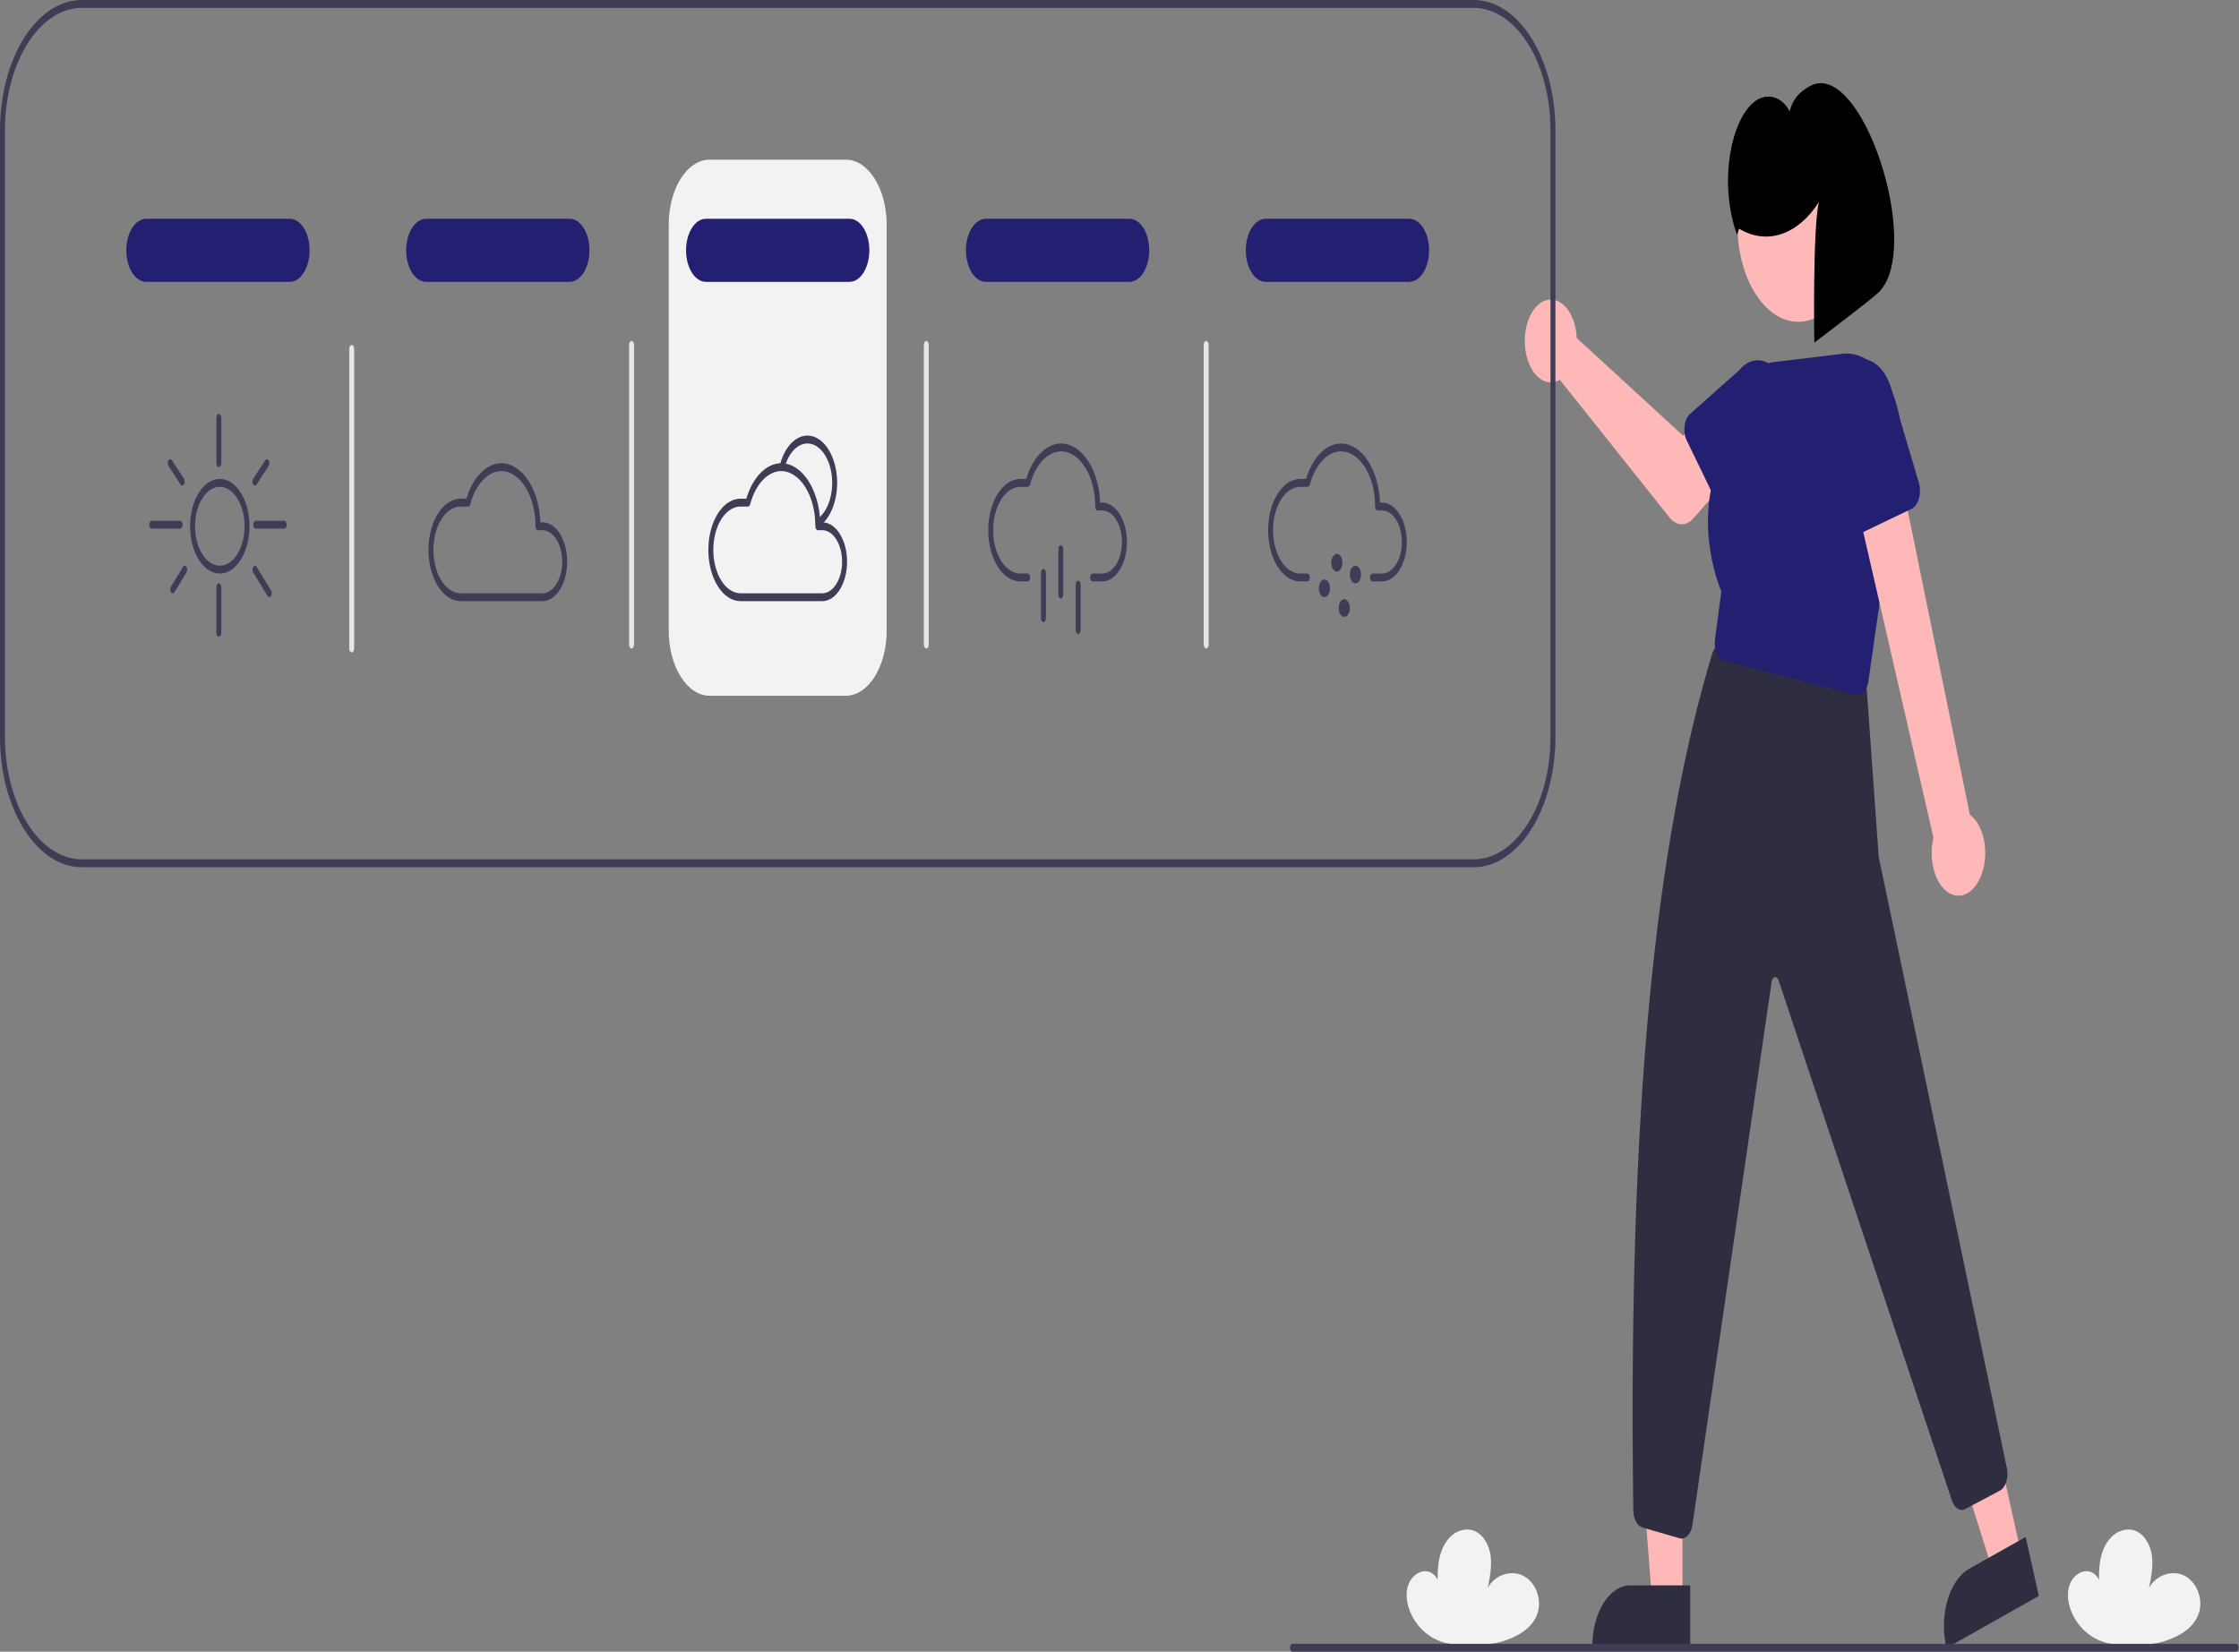 <?xml version="1.0" encoding="UTF-8"?>
<svg xmlns="http://www.w3.org/2000/svg" xmlns:xlink="http://www.w3.org/1999/xlink" width="618px" height="456px" viewBox="0 0 618 456" version="1.1">
<rect x="0" y="0" width="618" height="456" fill="#808080" stroke="none"/>
<g id="surface1">
<path style=" stroke:none;fill-rule:nonzero;fill:rgb(94.902%,94.902%,94.902%);fill-opacity:1;" d="M 583.961 453.969 C 578.715 453.625 573.941 450.254 571.781 445.035 C 571.68 444.793 571.582 444.547 571.492 444.293 C 570.703 442.07 570.457 439.516 571.32 437.324 C 572.184 435.133 574.34 433.469 576.504 433.816 C 578.668 434.16 580.355 436.906 579.461 439.082 C 579.262 434.688 579.098 430.07 581.32 426.246 C 582.547 424.246 584.145 422.93 585.879 422.496 C 590.363 421.238 593.34 425.277 593.938 429.352 C 594.379 432.363 593.77 435.422 593.164 438.398 C 595.031 434.887 599.465 433.324 602.863 434.98 C 606.262 436.641 608.145 441.289 606.984 445.145 C 605.617 449.684 601.059 452.031 596.824 453.273 C 593.328 454.297 588.086 454.242 583.961 453.969 Z M 583.961 453.969 "/>
<path style=" stroke:none;fill-rule:nonzero;fill:rgb(94.902%,94.902%,94.902%);fill-opacity:1;" d="M 401.43 453.969 C 396.188 453.625 391.41 450.254 389.25 445.035 C 389.148 444.793 389.055 444.547 388.965 444.293 C 388.176 442.07 387.93 439.516 388.793 437.324 C 389.656 435.133 391.809 433.469 393.973 433.816 C 396.137 434.16 397.828 436.906 396.93 439.082 C 396.73 434.688 396.566 430.07 398.793 426.246 C 400.02 424.246 401.617 422.93 403.352 422.496 C 407.836 421.238 410.812 425.277 411.41 429.352 C 411.848 432.363 411.242 435.422 410.637 438.398 C 412.5 434.887 416.938 433.324 420.336 434.98 C 423.73 436.641 425.617 441.289 424.457 445.145 C 423.09 449.684 418.531 452.031 414.297 453.273 C 410.801 454.297 405.555 454.242 401.43 453.969 Z M 401.43 453.969 "/>
<path style=" stroke:none;fill-rule:nonzero;fill:rgb(94.902%,94.902%,94.902%);fill-opacity:1;" d="M 233.457 192.086 L 195.859 192.086 C 189.633 192.074 184.586 184.043 184.578 174.129 L 184.578 62.035 C 184.586 52.121 189.633 44.086 195.859 44.078 L 233.457 44.078 C 239.688 44.086 244.73 52.121 244.738 62.035 L 244.738 174.129 C 244.73 184.043 239.688 192.074 233.457 192.086 Z M 233.457 192.086 "/>
<path style=" stroke:none;fill-rule:nonzero;fill:rgb(100%,72.157%,72.157%);fill-opacity:1;" d="M 464.395 442.043 L 456.012 442.043 L 452.023 390.582 L 464.395 390.582 Z M 464.395 442.043 "/>
<path style=" stroke:none;fill-rule:nonzero;fill:rgb(18.431%,18.039%,25.49%);fill-opacity:1;" d="M 466.531 454.98 L 439.508 454.977 L 439.508 454.434 C 439.508 445.184 444.215 437.688 450.023 437.688 L 466.531 437.688 Z M 466.531 454.98 "/>
<path style=" stroke:none;fill-rule:nonzero;fill:rgb(100%,72.157%,72.157%);fill-opacity:1;" d="M 558.02 429.562 L 550.117 434.016 L 535.566 387.625 L 547.227 381.051 Z M 558.02 429.562 "/>
<path style=" stroke:none;fill-rule:nonzero;fill:rgb(18.431%,18.039%,25.49%);fill-opacity:1;" d="M 562.746 440.617 L 537.273 454.98 L 537.16 454.465 C 535.219 445.75 538.086 436.18 543.562 433.09 L 559.121 424.32 Z M 562.746 440.617 "/>
<path style=" stroke:none;fill-rule:nonzero;fill:rgb(18.431%,18.039%,25.49%);fill-opacity:1;" d="M 464.16 424.766 C 463.973 424.766 463.785 424.738 463.598 424.684 L 453.352 421.719 C 451.91 421.297 450.855 419.324 450.82 417 C 449.332 307.172 456.656 233.371 472.59 180.473 C 473.172 178.551 474.473 177.453 475.797 177.77 L 512.652 186.242 C 514.039 186.562 515.113 188.324 515.27 190.535 L 518.52 236.141 C 518.539 236.387 518.57 236.629 518.617 236.863 L 553.953 405.41 C 554.453 407.961 553.586 410.684 551.996 411.539 L 542.445 416.605 C 540.992 417.363 539.41 416.32 538.719 414.148 L 490.922 270.672 C 490.727 270.051 490.309 269.695 489.879 269.781 C 489.449 269.867 489.098 270.375 489.004 271.051 L 467.152 420.918 C 466.852 423.16 465.602 424.766 464.16 424.766 Z M 464.16 424.766 "/>
<path style=" stroke:none;fill-rule:nonzero;fill:rgb(100%,72.157%,72.157%);fill-opacity:1;" d="M 435.031 91.523 C 435.117 92.109 435.172 92.707 435.195 93.309 L 464.562 120.277 L 471.699 113.738 L 479.309 129.598 L 467.379 143.133 C 465.402 145.379 462.727 145.273 460.82 142.879 L 430.535 104.848 C 427.738 106.496 424.59 105.215 422.633 101.633 C 420.672 98.051 420.312 92.91 421.723 88.727 C 423.137 84.543 426.027 82.184 428.984 82.805 C 431.941 83.43 434.352 86.898 435.031 91.523 Z M 435.031 91.523 "/>
<path style=" stroke:none;fill-rule:nonzero;fill:rgb(14.118%,12.549%,44.314%);fill-opacity:1;" d="M 464.965 117.582 C 465.145 116.188 465.695 114.984 466.477 114.289 L 479.953 102.293 C 483.684 97.715 489.035 98.797 491.922 104.723 C 494.812 110.645 494.145 119.168 490.43 123.781 L 479.688 141.543 C 479.066 142.57 478.195 143.117 477.305 143.039 C 476.41 142.961 475.582 142.266 475.035 141.141 L 465.543 121.555 C 464.996 120.43 464.785 118.977 464.965 117.582 Z M 464.965 117.582 "/>
<path style=" stroke:none;fill-rule:nonzero;fill:rgb(100%,72.157%,72.157%);fill-opacity:1;" d="M 513.141 62.105 C 513.141 76.867 505.621 88.836 496.348 88.836 C 487.074 88.836 479.559 76.867 479.559 62.105 C 479.559 47.344 487.074 35.375 496.348 35.375 C 505.621 35.375 513.141 47.344 513.141 62.105 Z M 513.141 62.105 "/>
<path style=" stroke:none;fill-rule:nonzero;fill:rgb(14.118%,12.549%,44.314%);fill-opacity:1;" d="M 512.699 191.941 C 512.531 191.941 512.363 191.922 512.199 191.879 L 475.863 182.395 C 475.035 182.18 474.297 181.43 473.82 180.324 C 473.348 179.223 473.176 177.855 473.352 176.547 L 475.121 163.277 C 474.215 161.129 466.848 142.441 475.82 124.891 C 475.461 111.922 481.656 100.859 489.789 99.941 L 508.566 97.672 C 513.469 97.078 518.246 100.316 521.379 106.352 C 524.508 112.387 525.602 120.469 524.305 128.02 L 515.699 188.133 C 515.375 190.359 514.133 191.938 512.699 191.941 Z M 512.699 191.941 "/>
<path style=" stroke:none;fill-rule:nonzero;fill:rgb(100%,72.157%,72.157%);fill-opacity:1;" d="M 546.629 242.211 C 547.879 239.379 548.273 235.812 547.711 232.469 C 547.148 229.129 545.684 226.355 543.711 224.898 L 523.023 123.633 L 511.031 132.691 L 533.668 231.289 C 532.32 236.844 533.797 243.129 537.102 245.914 C 540.41 248.703 544.504 247.109 546.629 242.211 Z M 546.629 242.211 "/>
<path style=" stroke:none;fill-rule:nonzero;fill:rgb(14.118%,12.549%,44.314%);fill-opacity:1;" d="M 527.598 140.492 L 511.68 148.148 C 510.762 148.59 509.77 148.375 508.961 147.559 C 508.152 146.738 507.609 145.402 507.469 143.895 L 505.051 117.781 C 503.617 110.086 506.371 101.996 511.199 99.695 C 516.031 97.398 521.121 101.758 522.574 109.441 L 529.625 133.238 C 530.035 134.617 530.043 136.211 529.656 137.605 C 529.266 139 528.516 140.051 527.598 140.492 Z M 527.598 140.492 "/>
<path style=" stroke:none;fill-rule:nonzero;fill:rgb(0%,0%,0%);fill-opacity:1;" d="M 480.027 63.137 C 487.641 67.758 496.246 64.879 502.047 55.777 C 500.285 63.184 500.777 94.602 500.777 94.602 C 500.777 94.602 516.398 82.797 518.516 80.73 C 531.031 68.539 513.77 15.496 499.41 23.859 C 496.98 25.277 494.949 26.945 493.965 30.758 C 491.82 26.547 487.762 25.633 484.641 27.797 C 481.516 29.961 479.297 34.645 478.105 39.723 C 476.195 48.016 476.695 57.227 479.469 64.875 Z M 480.027 63.137 "/>
<path style=" stroke:none;fill-rule:nonzero;fill:rgb(24.706%,23.922%,33.725%);fill-opacity:1;" d="M 406.758 0 L 22.559 0 C 10.105 0.02 0.012 16.086 0 35.914 L 0 203.512 C 0.012 223.34 10.105 239.406 22.559 239.426 L 406.758 239.426 C 419.215 239.406 429.305 223.34 429.32 203.512 L 429.32 35.914 C 429.305 16.086 419.215 0.02 406.758 0 Z M 427.953 203.512 C 427.938 222.137 418.457 237.227 406.758 237.25 L 22.559 237.25 C 10.863 237.227 1.383 222.137 1.367 203.512 L 1.367 35.914 C 1.383 17.293 10.863 2.199 22.559 2.176 L 406.758 2.176 C 418.457 2.199 427.938 17.293 427.953 35.914 Z M 427.953 203.512 "/>
<path style=" stroke:none;fill-rule:nonzero;fill:rgb(24.706%,23.922%,33.725%);fill-opacity:1;" d="M 60.672 158.348 C 56.141 158.348 52.469 152.5 52.469 145.289 C 52.469 138.074 56.141 132.23 60.672 132.23 C 65.203 132.23 68.875 138.074 68.875 145.289 C 68.871 152.496 65.199 158.34 60.672 158.348 Z M 60.672 134.406 C 56.895 134.406 53.836 139.277 53.836 145.289 C 53.836 151.301 56.895 156.172 60.672 156.172 C 64.449 156.172 67.508 151.301 67.508 145.289 C 67.504 139.281 64.445 134.414 60.672 134.406 Z M 60.672 134.406 "/>
<path style=" stroke:none;fill-rule:nonzero;fill:rgb(24.706%,23.922%,33.725%);fill-opacity:1;" d="M 60.402 128.965 C 60.023 128.965 59.719 128.477 59.719 127.875 L 59.719 115.359 C 59.719 114.758 60.023 114.273 60.402 114.273 C 60.781 114.273 61.086 114.758 61.086 115.359 L 61.086 127.875 C 61.086 128.477 60.781 128.965 60.402 128.965 Z M 60.402 128.965 "/>
<path style=" stroke:none;fill-rule:nonzero;fill:rgb(24.706%,23.922%,33.725%);fill-opacity:1;" d="M 49.734 145.949 L 41.871 145.949 C 41.496 145.949 41.188 145.461 41.188 144.859 C 41.188 144.258 41.496 143.773 41.871 143.773 L 49.734 143.773 C 50.113 143.773 50.418 144.258 50.418 144.859 C 50.418 145.461 50.113 145.949 49.734 145.949 Z M 49.734 145.949 "/>
<path style=" stroke:none;fill-rule:nonzero;fill:rgb(24.706%,23.922%,33.725%);fill-opacity:1;" d="M 78.445 145.949 L 70.586 145.949 C 70.207 145.949 69.902 145.461 69.902 144.859 C 69.902 144.258 70.207 143.773 70.586 143.773 L 78.445 143.773 C 78.824 143.773 79.129 144.258 79.129 144.859 C 79.129 145.461 78.824 145.949 78.445 145.949 Z M 78.445 145.949 "/>
<path style=" stroke:none;fill-rule:nonzero;fill:rgb(24.706%,23.922%,33.725%);fill-opacity:1;" d="M 70.367 134.051 C 70.09 134.051 69.84 133.781 69.734 133.371 C 69.629 132.957 69.691 132.488 69.895 132.18 L 73.184 127.094 C 73.457 126.676 73.891 126.688 74.152 127.117 C 74.414 127.551 74.406 128.238 74.137 128.656 L 70.844 133.742 C 70.719 133.938 70.547 134.051 70.367 134.051 Z M 70.367 134.051 "/>
<path style=" stroke:none;fill-rule:nonzero;fill:rgb(24.706%,23.922%,33.725%);fill-opacity:1;" d="M 50.293 134.051 C 50.113 134.051 49.941 133.938 49.816 133.742 L 46.523 128.656 C 46.254 128.238 46.246 127.551 46.508 127.117 C 46.773 126.688 47.203 126.676 47.477 127.094 L 50.77 132.18 C 50.969 132.488 51.031 132.957 50.926 133.371 C 50.82 133.781 50.57 134.051 50.293 134.051 Z M 50.293 134.051 "/>
<path style=" stroke:none;fill-rule:nonzero;fill:rgb(24.706%,23.922%,33.725%);fill-opacity:1;" d="M 47.684 163.789 C 47.41 163.789 47.16 163.527 47.055 163.125 C 46.945 162.723 47 162.258 47.191 161.945 L 50.484 156.547 C 50.746 156.113 51.18 156.105 51.453 156.523 C 51.723 156.941 51.73 157.633 51.465 158.062 L 48.172 163.461 C 48.043 163.672 47.867 163.789 47.684 163.789 Z M 47.684 163.789 "/>
<path style=" stroke:none;fill-rule:nonzero;fill:rgb(24.706%,23.922%,33.725%);fill-opacity:1;" d="M 74.344 164.879 C 74.16 164.879 73.984 164.762 73.855 164.551 L 69.879 158.062 C 69.617 157.633 69.621 156.945 69.891 156.527 C 70.16 156.105 70.594 156.113 70.859 156.543 L 74.832 163.031 C 75.027 163.344 75.082 163.809 74.977 164.211 C 74.867 164.617 74.621 164.879 74.344 164.879 Z M 74.344 164.879 "/>
<path style=" stroke:none;fill-rule:nonzero;fill:rgb(24.706%,23.922%,33.725%);fill-opacity:1;" d="M 60.402 175.762 C 60.023 175.762 59.719 175.273 59.719 174.672 L 59.719 162.156 C 59.719 161.555 60.023 161.07 60.402 161.07 C 60.781 161.07 61.086 161.555 61.086 162.156 L 61.086 174.672 C 61.086 175.273 60.781 175.762 60.402 175.762 Z M 60.402 175.762 "/>
<path style=" stroke:none;fill-rule:nonzero;fill:rgb(24.706%,23.922%,33.725%);fill-opacity:1;" d="M 149.828 165.965 L 127.004 165.965 C 122.156 165.836 118.266 159.539 118.266 151.82 C 118.266 144.098 122.156 137.801 127.004 137.672 L 128.75 137.672 C 130.52 131.715 134.277 127.902 138.418 127.875 C 144.137 127.961 148.836 135.105 149.148 144.199 L 149.828 144.199 C 153.559 144.297 156.551 149.141 156.551 155.082 C 156.551 161.023 153.559 165.867 149.828 165.965 Z M 127.004 139.848 C 122.91 139.977 119.637 145.301 119.637 151.82 C 119.637 158.34 122.91 163.66 127.004 163.789 L 149.828 163.789 C 152.805 163.691 155.184 159.824 155.184 155.082 C 155.184 150.344 152.805 146.477 149.828 146.379 L 148.484 146.379 C 148.105 146.379 147.801 145.891 147.801 145.289 C 147.844 136.961 143.648 130.145 138.418 130.051 C 134.66 130.086 131.277 133.68 129.82 139.188 C 129.711 139.59 129.465 139.848 129.191 139.848 Z M 127.004 139.848 "/>
<path style=" stroke:none;fill-rule:nonzero;fill:rgb(24.706%,23.922%,33.725%);fill-opacity:1;" d="M 226.055 145.352 L 225.523 143.348 C 228.371 141.43 230.055 136.715 229.637 131.84 C 229.215 126.969 226.797 123.148 223.73 122.523 C 220.668 121.898 217.719 124.621 216.539 129.168 L 215.277 128.34 C 216.691 122.883 220.227 119.613 223.906 120.363 C 227.582 121.113 230.488 125.699 230.992 131.547 C 231.492 137.395 229.473 143.051 226.055 145.352 Z M 226.055 145.352 "/>
<path style=" stroke:none;fill-rule:nonzero;fill:rgb(24.706%,23.922%,33.725%);fill-opacity:1;" d="M 227.078 165.965 L 204.254 165.965 C 199.406 165.836 195.516 159.539 195.516 151.82 C 195.516 144.098 199.406 137.801 204.254 137.672 L 206 137.672 C 207.77 131.715 211.527 127.902 215.668 127.875 C 221.387 127.961 226.086 135.105 226.398 144.199 L 227.078 144.199 C 230.809 144.297 233.801 149.141 233.801 155.082 C 233.801 161.023 230.809 165.867 227.078 165.965 Z M 204.254 139.848 C 200.16 139.977 196.887 145.301 196.887 151.82 C 196.887 158.34 200.16 163.66 204.254 163.789 L 227.078 163.789 C 230.055 163.691 232.434 159.824 232.434 155.082 C 232.434 150.344 230.055 146.477 227.078 146.379 L 225.734 146.379 C 225.355 146.379 225.051 145.891 225.051 145.289 C 225.094 136.961 220.898 130.145 215.668 130.051 C 211.91 130.086 208.527 133.68 207.07 139.188 C 206.961 139.59 206.715 139.848 206.441 139.848 Z M 204.254 139.848 "/>
<path style=" stroke:none;fill-rule:nonzero;fill:rgb(24.706%,23.922%,33.725%);fill-opacity:1;" d="M 304.328 160.523 L 301.582 160.523 C 301.203 160.523 300.898 160.039 300.898 159.438 C 300.898 158.836 301.203 158.348 301.582 158.348 L 304.328 158.348 C 307.305 158.25 309.684 154.383 309.684 149.641 C 309.684 144.902 307.305 141.035 304.328 140.938 L 302.984 140.938 C 302.605 140.938 302.301 140.449 302.301 139.848 C 302.344 131.52 298.148 124.703 292.918 124.609 C 289.16 124.645 285.777 128.238 284.32 133.746 C 284.211 134.148 283.965 134.406 283.691 134.406 L 281.504 134.406 C 277.41 134.535 274.137 139.859 274.137 146.379 C 274.137 152.895 277.41 158.219 281.504 158.348 L 283.625 158.348 C 284.004 158.348 284.309 158.836 284.309 159.438 C 284.309 160.039 284.004 160.523 283.625 160.523 L 281.504 160.523 C 276.656 160.395 272.766 154.098 272.766 146.379 C 272.766 138.656 276.656 132.359 281.504 132.23 L 283.25 132.23 C 285.02 126.273 288.777 122.461 292.918 122.434 C 298.637 122.52 303.336 129.664 303.648 138.758 L 304.328 138.758 C 308.059 138.855 311.051 143.699 311.051 149.641 C 311.051 155.582 308.059 160.426 304.328 160.523 Z M 304.328 160.523 "/>
<path style=" stroke:none;fill-rule:nonzero;fill:rgb(24.706%,23.922%,33.725%);fill-opacity:1;" d="M 292.805 165.223 C 292.426 165.223 292.121 164.734 292.121 164.137 L 292.121 151.621 C 292.121 151.02 292.426 150.531 292.805 150.531 C 293.18 150.531 293.488 151.02 293.488 151.621 L 293.488 164.137 C 293.488 164.734 293.18 165.223 292.805 165.223 Z M 292.805 165.223 "/>
<path style=" stroke:none;fill-rule:nonzero;fill:rgb(24.706%,23.922%,33.725%);fill-opacity:1;" d="M 288.016 171.754 C 287.641 171.754 287.332 171.266 287.332 170.664 L 287.332 158.148 C 287.332 157.547 287.641 157.062 288.016 157.062 C 288.395 157.062 288.699 157.547 288.699 158.148 L 288.699 170.664 C 288.699 171.266 288.395 171.754 288.016 171.754 Z M 288.016 171.754 "/>
<path style=" stroke:none;fill-rule:nonzero;fill:rgb(24.706%,23.922%,33.725%);fill-opacity:1;" d="M 297.59 175.02 C 297.211 175.02 296.906 174.531 296.906 173.93 L 296.906 161.414 C 296.906 160.812 297.211 160.324 297.59 160.324 C 297.965 160.324 298.273 160.812 298.273 161.414 L 298.273 173.93 C 298.273 174.531 297.965 175.02 297.59 175.02 Z M 297.59 175.02 "/>
<path style=" stroke:none;fill-rule:nonzero;fill:rgb(24.706%,23.922%,33.725%);fill-opacity:1;" d="M 381.578 160.523 L 378.832 160.523 C 378.453 160.523 378.148 160.039 378.148 159.438 C 378.148 158.836 378.453 158.348 378.832 158.348 L 381.578 158.348 C 384.555 158.25 386.934 154.383 386.934 149.641 C 386.934 144.902 384.555 141.035 381.578 140.938 L 380.234 140.938 C 379.855 140.938 379.551 140.449 379.551 139.848 C 379.594 131.52 375.398 124.703 370.168 124.609 C 366.41 124.645 363.027 128.238 361.57 133.746 C 361.461 134.148 361.215 134.406 360.941 134.406 L 358.754 134.406 C 354.66 134.535 351.387 139.859 351.387 146.379 C 351.387 152.895 354.66 158.219 358.754 158.348 L 360.875 158.348 C 361.254 158.348 361.559 158.836 361.559 159.438 C 361.559 160.039 361.254 160.523 360.875 160.523 L 358.754 160.523 C 353.906 160.395 350.016 154.098 350.016 146.379 C 350.016 138.656 353.906 132.359 358.754 132.23 L 360.5 132.23 C 362.27 126.273 366.027 122.461 370.168 122.434 C 375.887 122.52 380.586 129.664 380.898 138.758 L 381.578 138.758 C 385.309 138.855 388.301 143.699 388.301 149.641 C 388.301 155.582 385.309 160.426 381.578 160.523 Z M 381.578 160.523 "/>
<path style=" stroke:none;fill-rule:nonzero;fill:rgb(24.706%,23.922%,33.725%);fill-opacity:1;" d="M 370.527 155.355 C 370.527 156.707 369.836 157.805 368.988 157.805 C 368.141 157.805 367.449 156.707 367.449 155.355 C 367.449 154.004 368.141 152.906 368.988 152.906 C 369.836 152.906 370.527 154.004 370.527 155.355 Z M 370.527 155.355 "/>
<path style=" stroke:none;fill-rule:nonzero;fill:rgb(24.706%,23.922%,33.725%);fill-opacity:1;" d="M 375.652 158.621 C 375.652 159.973 374.965 161.07 374.117 161.07 C 373.266 161.07 372.578 159.973 372.578 158.621 C 372.578 157.27 373.266 156.172 374.117 156.172 C 374.965 156.172 375.652 157.27 375.652 158.621 Z M 375.652 158.621 "/>
<path style=" stroke:none;fill-rule:nonzero;fill:rgb(24.706%,23.922%,33.725%);fill-opacity:1;" d="M 367.109 162.43 C 367.109 163.781 366.418 164.879 365.57 164.879 C 364.723 164.879 364.031 163.781 364.031 162.43 C 364.031 161.078 364.723 159.98 365.57 159.98 C 366.418 159.98 367.109 161.078 367.109 162.43 Z M 367.109 162.43 "/>
<path style=" stroke:none;fill-rule:nonzero;fill:rgb(24.706%,23.922%,33.725%);fill-opacity:1;" d="M 372.578 167.871 C 372.578 169.223 371.891 170.32 371.039 170.32 C 370.191 170.32 369.5 169.223 369.5 167.871 C 369.5 166.52 370.191 165.422 371.039 165.422 C 371.891 165.422 372.578 166.52 372.578 167.871 Z M 372.578 167.871 "/>
<path style=" stroke:none;fill-rule:nonzero;fill:rgb(14.118%,12.549%,44.314%);fill-opacity:1;" d="M 79.984 77.812 L 40.336 77.812 C 37.312 77.812 34.863 73.914 34.863 69.105 C 34.863 64.301 37.312 60.402 40.336 60.402 L 79.984 60.402 C 83.004 60.402 85.453 64.301 85.453 69.105 C 85.453 73.914 83.004 77.812 79.984 77.812 Z M 79.984 77.812 "/>
<path style=" stroke:none;fill-rule:nonzero;fill:rgb(14.118%,12.549%,44.314%);fill-opacity:1;" d="M 157.234 77.812 L 117.586 77.812 C 114.562 77.812 112.113 73.914 112.113 69.105 C 112.113 64.301 114.562 60.402 117.586 60.402 L 157.234 60.402 C 160.254 60.402 162.703 64.301 162.703 69.105 C 162.703 73.914 160.254 77.812 157.234 77.812 Z M 157.234 77.812 "/>
<path style=" stroke:none;fill-rule:nonzero;fill:rgb(14.118%,12.549%,44.314%);fill-opacity:1;" d="M 234.484 77.812 L 194.836 77.812 C 191.812 77.812 189.363 73.914 189.363 69.105 C 189.363 64.301 191.812 60.402 194.836 60.402 L 234.484 60.402 C 237.504 60.402 239.953 64.301 239.953 69.105 C 239.953 73.914 237.504 77.812 234.484 77.812 Z M 234.484 77.812 "/>
<path style=" stroke:none;fill-rule:nonzero;fill:rgb(14.118%,12.549%,44.314%);fill-opacity:1;" d="M 311.734 77.812 L 272.086 77.812 C 269.062 77.812 266.613 73.914 266.613 69.105 C 266.613 64.301 269.062 60.402 272.086 60.402 L 311.734 60.402 C 314.754 60.402 317.203 64.301 317.203 69.105 C 317.203 73.914 314.754 77.812 311.734 77.812 Z M 311.734 77.812 "/>
<path style=" stroke:none;fill-rule:nonzero;fill:rgb(14.118%,12.549%,44.314%);fill-opacity:1;" d="M 388.984 77.812 L 349.336 77.812 C 346.312 77.812 343.863 73.914 343.863 69.105 C 343.863 64.301 346.312 60.402 349.336 60.402 L 388.984 60.402 C 392.004 60.402 394.453 64.301 394.453 69.105 C 394.453 73.914 392.004 77.812 388.984 77.812 Z M 388.984 77.812 "/>
<path style=" stroke:none;fill-rule:nonzero;fill:rgb(90.196%,90.196%,90.196%);fill-opacity:1;" d="M 97.074 180.113 C 96.699 180.113 96.391 179.629 96.391 179.027 L 96.391 96.316 C 96.391 95.715 96.699 95.227 97.074 95.227 C 97.453 95.227 97.758 95.715 97.758 96.316 L 97.758 179.027 C 97.758 179.629 97.453 180.113 97.074 180.113 Z M 97.074 180.113 "/>
<path style=" stroke:none;fill-rule:nonzero;fill:rgb(90.196%,90.196%,90.196%);fill-opacity:1;" d="M 174.324 179.027 C 173.949 179.027 173.641 178.539 173.641 177.938 L 173.641 95.227 C 173.641 94.625 173.949 94.137 174.324 94.137 C 174.703 94.137 175.008 94.625 175.008 95.227 L 175.008 177.938 C 175.008 178.539 174.703 179.027 174.324 179.027 Z M 174.324 179.027 "/>
<path style=" stroke:none;fill-rule:nonzero;fill:rgb(90.196%,90.196%,90.196%);fill-opacity:1;" d="M 255.676 179.027 C 255.301 179.027 254.992 178.539 254.992 177.938 L 254.992 95.227 C 254.992 94.625 255.301 94.137 255.676 94.137 C 256.055 94.137 256.359 94.625 256.359 95.227 L 256.359 177.938 C 256.359 178.539 256.055 179.027 255.676 179.027 Z M 255.676 179.027 "/>
<path style=" stroke:none;fill-rule:nonzero;fill:rgb(90.196%,90.196%,90.196%);fill-opacity:1;" d="M 332.926 179.027 C 332.551 179.027 332.242 178.539 332.242 177.938 L 332.242 95.227 C 332.242 94.625 332.551 94.137 332.926 94.137 C 333.305 94.137 333.609 94.625 333.609 95.227 L 333.609 177.938 C 333.609 178.539 333.305 179.027 332.926 179.027 Z M 332.926 179.027 "/>
<path style=" stroke:none;fill-rule:nonzero;fill:rgb(24.706%,23.922%,33.725%);fill-opacity:1;" d="M 617.191 456 L 356.727 456 C 356.352 456 356.043 455.512 356.043 454.91 C 356.043 454.312 356.352 453.824 356.727 453.824 L 617.191 453.824 C 617.566 453.824 617.875 454.312 617.875 454.91 C 617.875 455.512 617.566 456 617.191 456 Z M 617.191 456 "/>
</g>
</svg>
